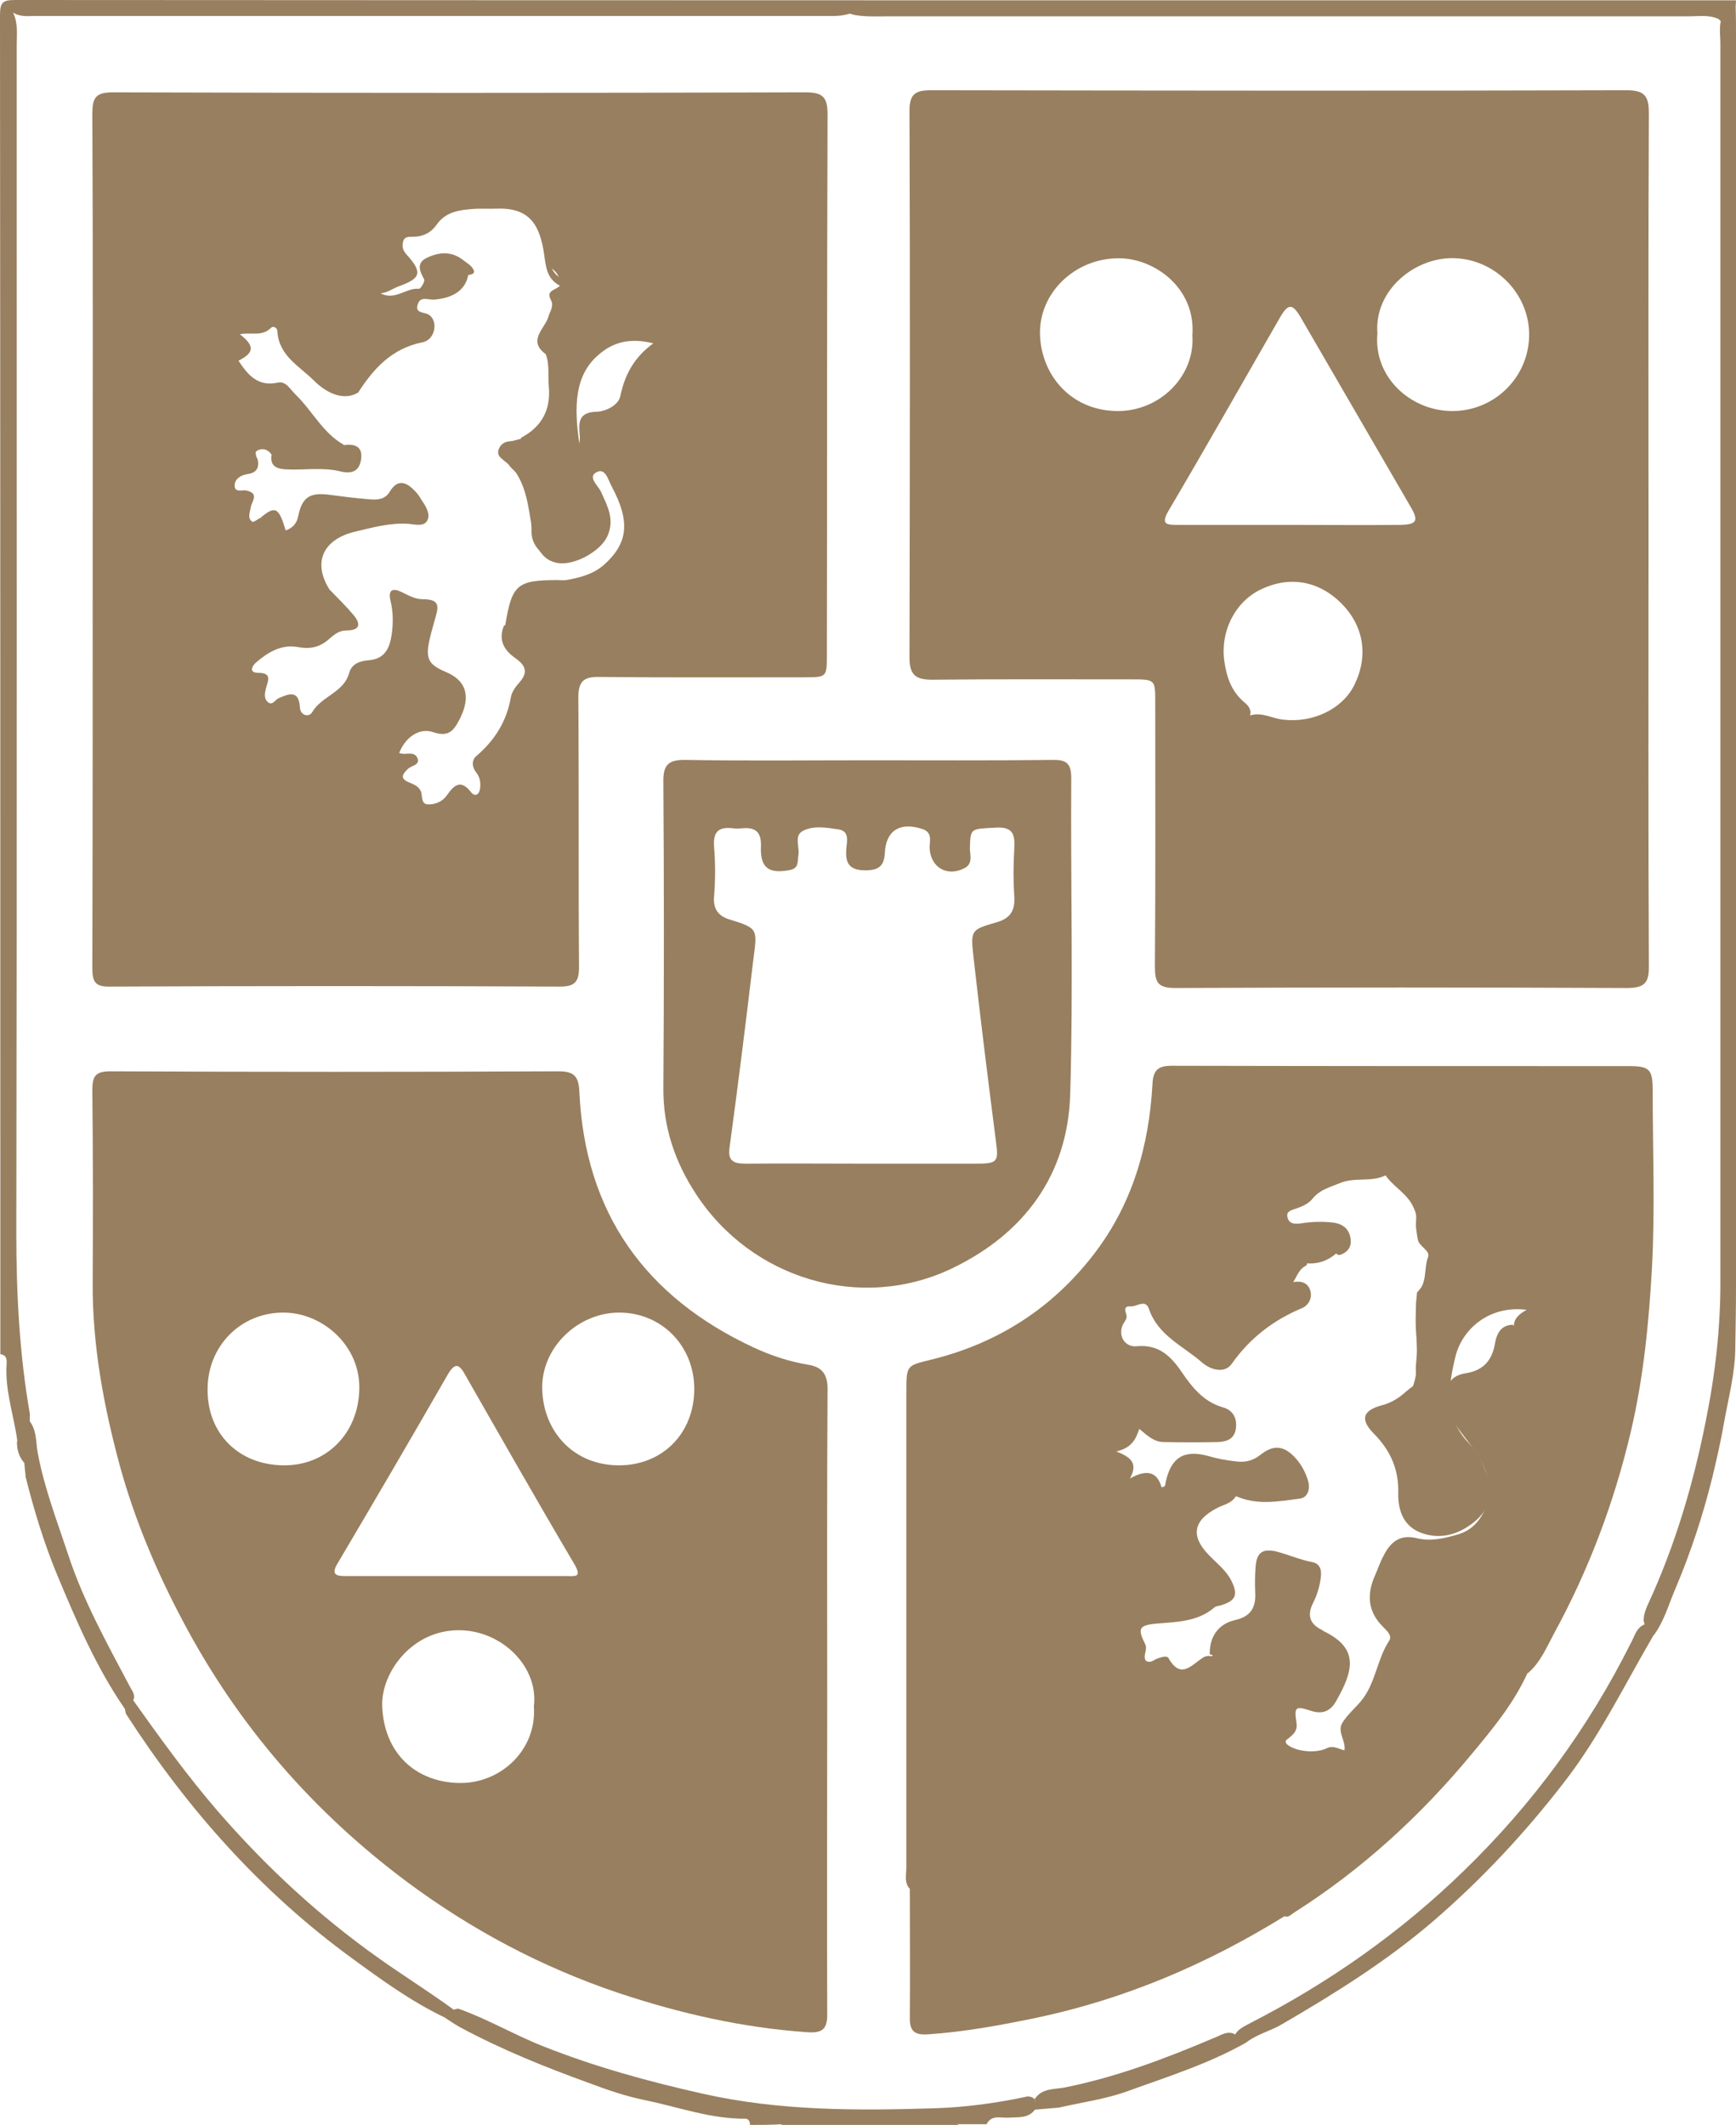 <?xml version="1.0" encoding="utf-8"?>
<!-- Generator: Adobe Illustrator 19.2.1, SVG Export Plug-In . SVG Version: 6.00 Build 0)  -->
<svg version="1.1" id="_x3C_Layer_x3E_" xmlns="http://www.w3.org/2000/svg" xmlns:xlink="http://www.w3.org/1999/xlink" x="0px"
	 y="0px" viewBox="0 0 500.1 612.1" style="enable-background:new 0 0 500.1 612.1;" xml:space="preserve">
<style type="text/css">
	.st0{fill:#987F5F;}
</style>
<g>
	<path class="st0" d="M500.1,0.1c0,0.6-0.1,1.3-0.1,1.9c-1,0.8-2.1,1-3.3,0.8c-3-0.5-6-0.3-9-0.3c-158.3,0-316.7,0-475,0
		c-2.7,0-5.3-0.3-7.9,0.4c-0.5,0.3-1,0.7-1.4,1.2C3.2,4.4,3.1,4.7,2.9,4.9c-0.7,2.5-0.4,5-0.4,7.5c0,117.1,0,234.2,0,351.2
		c0,3,0.5,6-0.7,8.9c-0.4,0.7-1,0.8-1.7,0.6c0-122.9,0-245.9-0.1-368.8C0,0.6,0.9,0,4.4,0C169.6,0.1,334.9,0.1,500.1,0.1z"/>
	<path class="st0" d="M216.1,612.1c-0.1-0.9-0.4-1.8-1.4-1.8c-9.9,0.1-19.1-3.3-28.7-5.3c-5.6-1.1-11.1-3-16.4-5
		c-12.7-4.6-25.1-9.6-37-16c-1.6-0.9-3.1-1.9-4.6-2.9c1-1.3,2.3-2.3,4-2.5c8.5,3,16.2,7.6,24.6,10.9c14.9,5.9,30.2,10.1,45.8,13.6
		c22.2,5,44.6,4.9,67,4.2c8.9-0.3,17.8-1.5,26.6-3.4c0.5,0,1,0.1,1.4,0.3c1.7,0.8,0.1,2.4,0.8,3.4c-1.9,2.7-4.8,2.2-7.5,2.4
		c-2.3,0.2-5-1-6.5,1.9c-2.7,0-5.3,0-8,0c-1.3-0.9-2.8-1-4.3-1c-14.3,0-28.6,0-42.9,0c-1.3,0-2.7,0-3.8,1
		C222.1,612.1,219.1,612.1,216.1,612.1z"/>
	<path class="st0" d="M5,415.1c-1-7.4-3.6-14.5-3.1-22.1c0.1-1.4,0-2.7-1.8-2.9c0-2.7,0-5.3,0-8c2-3.2,0.4-6.9,1.5-10.2
		c0-121.1,0-242.3,0-363.4c0-1.8-0.4-3.7,0.4-5.4l0.1,0c0.7-0.2,1.3,0,1.7,0.6c1.5,3.2,1,6.5,1,9.8c0,113.9,0.1,227.8-0.1,341.7
		c0,17.5,0.9,34.9,3.9,52.1c-0.1,2.2,0.2,4.5-0.4,6.7C7.7,415.8,6.9,417.3,5,415.1z"/>
	<path class="st0" d="M225.1,612.1c0.2-2.2,1.9-1.9,3.4-1.9c14.5,0,28.9,0,43.4,0c1.7,0,3.4,0,4.2,1.9
		C259.1,612.1,242.1,612.1,225.1,612.1z"/>
	<path class="st0" d="M1.9,373c-0.8,3,2.1,6.7-1.8,9.1c0-3,0-6,0-9c0.3,0,0.7,0,1-0.1C1.3,372.6,1.6,372.6,1.9,373z"/>
	<path class="st0" d="M2.9,1.9c1.7-1.2,3.5-0.7,5.3-0.7c161.1,0,322.2,0,483.4,0c2.8,0,5.6,0.5,8.4,0.8c0.1,2.8,0.1,5.7,0.1,8.5
		c0,120,0,239.9,0,359.9c0,5.8-0.1,11.7-0.2,17.5c-2.5,0.1-2.9-1.8-3.1-3.7c-0.3-2.3-0.1-4.7-0.1-7c0-121.4,0-242.8,0-364.2
		c0-2.6,0.9-5.4-1.6-7.5c-2.7-1.3-5.6-0.8-8.4-0.8c-76.9,0-153.7,0-230.6,0c-3.3,0-6.7,0.2-10-0.4c-2.9-1-5.9-0.8-8.9-0.8
		c-75.3,0-150.5,0-225.8,0C8.6,3.5,5.4,4.3,2.9,1.9z"/>
	<path class="st0" d="M497.2,3c1.8,1.4,1,3.4,1,5.1c0,121,0,242,0,363.1c0,4.2,0,8.3,0,12.5c0,1.6-0.3,3.4,1.7,4.2
		c0,7.6-2,14.8-3.3,22.2c-0.9,5.2-2.1,10.3-3.3,15.4c-2.7,10.9-6.2,21.6-10.6,32c-2,4.6-3.3,9.6-6.4,13.7c-1.6-1.1-2.5-2.5-2.8-4.4
		c0-1.7,0.6-3.3,1.3-4.8c7.7-16.7,12.9-34.2,16.5-52.2c2.8-13.7,4.4-27.5,4.3-41.5c0-118.6,0-237.1,0-355.7
		C495.6,9.4,494.8,5.9,497.2,3z"/>
	<path class="st0" d="M473.8,467.9c2.2,0.1,2.3,1.7,2.4,3.4c-8.3,14.2-15.5,29.1-25.7,42.2c-11.2,14.5-23.6,27.8-37.5,39.8
		c-13.5,11.6-28.4,20.9-43.7,29.8c-3.2,1.9-7,2.8-10.1,5.1c-1.5,0.4-3.2,1-3.7-1.4c0.8-2.3,3-3.1,4.8-4.1
		c22.6-11.6,43.2-26.1,61.4-43.8c19.7-19.1,35.8-41,48.1-65.6C470.9,471.4,471.3,468.9,473.8,467.9z"/>
	<path class="st0" d="M356.1,586.2c0.1,2.2,1.8,1.8,3.2,2c-11,6.3-23,10-34.8,14.3c-6.2,2.2-12.9,3.1-19.4,4.6
		c-1.9-2.2-4.9,0-6.8-1.8c-0.1-0.2-0.2-0.3-0.3-0.5c2-3.4,5.9-2.9,8.8-3.5c14.9-3,28.9-8.3,42.8-14.2
		C351.6,586.4,353.7,584.6,356.1,586.2z"/>
	<path class="st0" d="M298.3,605.3c1.9-0.1,3.9-0.1,5.8-0.2c1.7,0,1.2,1,1,2c-2.3,0.2-4.6,0.4-6.9,0.6
		C296.5,606.8,296.8,606.1,298.3,605.3z"/>
	<path class="st0" d="M131.1,579.2c-0.1,2.1-1.7,1.8-3.1,1.9c-9.6-4.6-18.1-10.8-26.6-17c-26.3-19.2-47.5-43.1-65.1-70.4
		c-0.2-0.4-0.2-1-0.3-1.4c-0.3-1.7-1.4-4,2.1-2.9c7.9,11.1,15.8,22.1,24.7,32.4c13.8,15.9,29,30,46.2,42.2
		C116.3,569.2,123.9,573.9,131.1,579.2z"/>
	<path class="st0" d="M38.2,490.1c-2.6-1.1-1.9,1-2.2,2.2c-8.3-12-14-25.4-19.6-38.8c-3.8-9.2-6.7-18.8-9.1-28.4
		c1.1-2.2,1.1-3.1-0.4-3.8c-1.5-1.8-2.1-3.9-2-6.2c1.3,0.5,2.2,0.4,2.1-1.3c0-1.9,0.1-3.9,0.1-5.8c3.7,2.7,3.1,7.1,3.8,10.7
		c1.9,10,5.5,19.4,8.7,29c4.4,13.5,11.3,25.8,17.9,38.3C38.2,487.2,39.2,488.5,38.2,490.1z"/>
	<path class="st0" d="M7,421.3c0.3-0.9,0.1-2.3,1.4-2.3c1.2,0,0.9,1.4,0.7,1.9c-0.6,1.4,1.8,4.1-1.7,4.2
		C7.2,423.8,7.1,422.5,7,421.3z"/>
	<path class="st0" d="M1.9,373l-0.4,0c0,0-0.4,0-0.4,0c0-6.2,0.1-12.3,0.1-18.5c0-115.1,0-230.1,0-345.2C1.2,7.3,0.5,5,2,3.1
		c0,8,0.1,16,0.1,24c0,113.1,0,226.3,0,339.4C2.1,368.7,2,370.8,1.9,373z"/>
	<path class="st0" d="M2.9,1.9C6.1,2,9.2,2,12.4,2c75.9,0,151.9,0,227.8,0c2,0,4-0.4,5.9,0.5c-0.5,1.3-1.6,1.6-2.8,1.8
		c-1.3,0.3-2.6,0.3-4,0.3c-76.6,0-153.1,0-229.7,0C7.4,4.7,5,4.8,3.1,3.1c-0.3,0-0.7,0-1,0C2.3,2.7,2.6,2.3,2.9,1.9z"/>
	<path class="st0" d="M207.4,608.6c3.8-1.2,6.7-0.5,9.5-0.1C214.1,609.4,211.2,609.4,207.4,608.6z"/>
	<path class="st0" d="M291.9,608.5c-2.9,1-5.7,0.7-8.6,0.2C286.1,607.7,289,607.8,291.9,608.5z"/>
	<path class="st0" d="M496.7,395.1c0.5,3,0.9,6-0.2,9.9C495.7,401,495.9,398.1,496.7,395.1z"/>
	<path class="st0" d="M440.1,482c-0.3-1,0-2,0.6-2.8c9.7-14.7,16.8-30.7,22.2-47.3c3.9-11.9,6.5-24.2,8.4-36.7
		c4.2-27.2,1.9-54.4,2.7-81.7c0.1-3.9-1.3-4.7-4.9-4.7c-43.6,0.1-87.3,0.1-130.9,0c-3.9,0-4.9,1.1-5.1,5
		c-1.3,32.8-16.9,56.8-45.6,72.4c-6.1,3.3-12.5,6.1-19.5,6.8c-4,0.4-4.9,2.8-4.9,6.6c0.1,46.3,0.1,92.6,0,138.9c0,1.9,0.9,4-1,5.6
		c-1.7-1.8-1-4.1-1-6.2c0-45.7,0-91.3,0-137c0-7.8,0.1-7.5,7.4-9.3c18.9-4.7,34.6-14.7,46.6-30.3c11.1-14.4,15.9-31.1,16.9-49
		c0.2-4.2,1.7-5.3,5.7-5.3c43.8,0.1,87.6,0.1,131.5,0.1c6,0,6.9,0.9,6.9,7c0,17,0.7,34-0.2,51c-0.9,15.8-2.4,31.6-6.1,47.3
		c-4.8,20.4-12.1,39.8-22.1,58.1C445.5,474.6,443.7,479,440.1,482z"/>
	<path class="st0" d="M370,552c3-4.1,7.7-6.1,11.7-9c22-15.9,40.2-35.4,55.3-57.9c0.8-1.2,1.3-2.7,3-3.1
		c-3.9,8.6-9.9,15.9-15.9,23.1c-14.8,17.9-31.7,33.4-51.4,45.9C371.8,551.6,371.2,552.4,370,552z"/>
	<path class="st0" d="M360.1,206.1c-7-2.5-12.7-13.1-10.8-21.2c2-8.8,6.8-15.1,15.6-18.9c9.8-4.3,25.2,1.5,29.5,14.6
		c3.4,10.5-0.3,22.2-12.5,28.3c-6.5,3.3-12.8,2.5-19.2,0C361.5,208.3,360.5,207.5,360.1,206.1c3.4-1.1,6.4,0.9,9.6,1.2
		c8.3,1,16.8-2.9,20.3-9.7c4.3-8.4,3-17.2-3.6-23.8c-6.6-6.6-15.1-8-23.4-3.9c-7.3,3.6-11.5,12.1-10.3,20.5
		c0.6,4.4,1.9,8.4,5.3,11.5C359.2,202.9,360.7,204.1,360.1,206.1z"/>
	<path class="st0" d="M436.2,383.3c-1.1,2.5-2.5,4.9-3.1,7.8c-1,4.8-4.6,7.6-9.5,8.2c-2.7,0.4-3.5,1.3-3.1,4.3
		c0.6,3.9,2.3,7.1,4.6,10.2c2.7,3.5,5.2,7.1,6.4,11.6c3.3,12.1-5.2,19.9-16.4,21.7c-2.4,0.4-5,0.4-7.5-0.1c-3.7-0.7-5.7,1.1-6.9,4.1
		c-1.1,2.6-2,5.3-2.7,8c-0.9,3.1-0.1,5.7,2.6,7.9c5.3,4.4,5.2,4.6,0.9,10.3c-0.6,0.8-1.4,1.6-1.5,2.5c-0.9,7-4.1,12.5-9.8,16.7
		c-1.1,0.8-1.4,2-0.6,3.5c0.9,1.8,1.4,3.8,1.1,5.8c-0.3,1.7,0.1,4.1-1.9,4.8c-1.7,0.5-2.1-1.7-3.1-2.8c-0.8-1-1.7-2.5-2.9-0.4
		c-1.2,2-3.4,2.6-5.2,3.8c-4.5,2.8-5,2.6-6.3-2.4c-0.3-1.2-0.7-2.2-1.7-2.9c-5.4-3.6-5.4-3.6-0.5-7.7c-1.1-1-3.7-0.8-3-3.2
		c0.8-2.5,2.8-4.2,5.2-5c1.8-0.6,4.1-0.7,5.9-0.3c5.2,1.3,6.5-2.4,7.4-5.9c1.1-3.8,2.1-7.9-3-10.2c-7.2-3.4-8.8-7.5-5.5-15.2
		c1.8-4.1,2.7-6.9-3.6-6.7c-1.8,0.1-3.7-1.3-5.5-2c-3-0.9-3.2,1.3-2.4,2.9c2.4,4.7,0.5,8.8-0.8,13.1l0,0c-1.3,2.5-3.1,4.2-6.2,4
		c-3-0.2-4.3,2-5.8,4l0,0c-1,1.1-0.4,4-3.3,2.8c-0.1-4.9,2.4-8.7,7.2-9.8c4.5-1,6.1-3.5,5.9-7.8c-0.1-2.5-0.1-5,0.1-7.5
		c0.3-4.1,1.9-5.4,5.9-4.5c3.5,0.9,6.9,2.4,10.5,3.1c2.1,0.4,2.7,2.2,2.4,4.3c-0.3,2.7-1.1,5.2-2.3,7.6c-1.6,3.2-1,5.8,2.4,7.5
		c0.3,0.1,0.5,0.4,0.8,0.5c10,4.9,8.7,11.1,3.4,20.3c-1.6,2.7-3.8,3.7-7.2,2.6c-4.5-1.5-4.8-1.1-4.1,3.6c0.4,2.7-1.7,3.7-3.1,5
		c-0.1,0.9,0.4,1.1,0.8,1.4c2.6,1.8,7.9,2.3,11,0.8c1.8-0.9,3.2,0.1,5.1,0.6c0.5-2.8-2.3-5.4-0.5-8.1c1.5-2.3,3.5-4,5.2-6
		c4.3-5.1,4.6-12,8.2-17.5c0.9-1.4-0.6-2.8-1.7-3.9c-4.6-4.5-4.8-9.6-2.3-15.1c0.8-1.8,1.4-3.7,2.4-5.5c2-4,4.8-6.2,9.6-5
		c4,1,8,0,11.8-1.1c7.5-2.1,10.9-11.4,7.5-19.4c-1.6-3.7-4.2-6.8-6.6-10c-2.1-2.8-3.9-5.8-4.2-9.4c-0.3-4.3,1.2-6.9,5.4-7.6
		c5.3-0.8,7.8-3.8,8.6-8.8c0.5-2.7,1.7-5.1,5.1-5.2C436.5,382.3,436.6,382.8,436.2,383.3z"/>
	<path class="st0" d="M373,426.1c-1.1-1.4-1.5-3.1-2.8-4.5c-2.2-2.5-4.1-3-5.7,0c-1.6,2.9-4.1,2.6-6.5,2.4
		c-4.8-0.3-9.6-0.8-14.4-1.1c-3.4-0.2-5.4,1.3-5.4,4.9c0,1.7-0.3,3.4-1.6,4.6c-0.9,0.8-1.8,1.7-3.1,1.3c-1-0.3-1.2-1.5-1.3-2.5
		c-0.2-1.4,0.5-3.3-1.4-3.9c-1.9-0.6-3,1-4.2,2.1c-1,0.8-0.8,3.6-2.9,2.4c-1.5-0.8-1.6-2.8-1.4-4.6c0.2-1.5,0.7-2.9,1-4.5
		c-0.2-0.2-0.4-0.5-0.7-0.5c-1.8-0.6-4.6,0.8-5.1-1.9c-0.5-2.6,1.6-4.2,3.9-5.1c2.6-1,4.4-2.2,2.9-5.5c-0.9-2,0.4-2.7,2.3-2.5
		c0.6,0.1,1.5,0.1,1.9,0.6c5.6,7,13.6,4.7,20.8,5.2c1.5,0.1,3.6,1,4.2-1.4c0.5-2.1-1.1-2.9-2.8-3.5c-6.4-2.2-9.9-7.6-13.6-12.6
		c-3.7-5-8-6.1-13.2-2.6c-2.9,2-3.3,0.9-3.5-1.7c-0.1-1.9,0.6-4.1-2.9-3.6c-2.7,0.3-2.3-1.9-1.4-3.4c1.3-2.1,3.1-3.9,5.6-4.6
		c-0.6-2.4-4.6-0.6-4-3.5c0.7-3,3.5-3.2,6.1-3.1c1,0,2.4,0.2,2.9-0.4c5-5.5,6.3-0.2,7.2,2.8c2.3,8,9.5,10.9,15.1,15.6
		c1.5,1.2,3.7,1.6,5-1c3.6-7,9.4-11.4,16.7-14c1.5-0.6,4-0.4,4.2-2.8c0.2-2.8-3.3-0.9-3.9-2.9c0.3-0.4,0.7-0.7,1.2-0.9
		c2.1-0.5,4.2-0.2,5.1,1.9c1,2.4-0.3,4.7-2.2,5.5c-8.3,3.5-15,8.6-20.3,16.1c-2,2.8-6,1.8-8.6-0.5c-5.4-4.7-12.6-7.7-15.2-15.3
		c-1-3-3.4-0.7-5.2-0.8c-2.2-0.1-1.7,1.1-1.3,2.5c0.3,1-0.5,1.8-1,2.7c-1.5,3.1,0.4,6.6,3.9,6.3c6.3-0.6,9.8,2.7,13,7.4
		c3,4.4,6.3,8.6,11.9,10.2c2.9,0.8,4.2,3.2,3.7,6.3c-0.5,2.9-2.7,3.6-5.2,3.7c-5.2,0.1-10.3,0.1-15.5,0c-2.9,0-4.8-1.9-7.1-3.8
		c-1,3.1-2.3,5.5-6.6,6.5c4,1.6,6.4,3.3,3.9,7.8c4.6-2.6,7.8-2.2,9.1,2.5c1.2,0,1.1-0.8,1.2-1.4c1.5-7.1,5.2-9.5,12.2-7.6
		c2.7,0.8,5.5,1.3,8.3,1.6c2.6,0.3,4.8-0.3,6.9-2c3.8-3,6.8-2.5,10,1c1.7,1.9,2.9,4.1,3.6,6.5c0.7,2.4,0,4.9-2.4,5.2
		c-6.2,0.8-12.4,2-18.5-0.8c0.5-1.9,2.1-1.3,3.2-1.2c4.3,0.1,8.3-1.6,12.5-1.7C372.6,428,373.5,427.5,373,426.1z"/>
	<path class="st0" d="M436.2,383.3c0-0.4-0.1-0.8-0.1-1.2c0-2.5,1.8-3.7,3.7-4.8c-11.2-1.4-18.7,6-20.5,13.4
		c-2.2,8.9-3.3,17.7,4,25.2c2.5,2.6,4.1,6,5.2,9.5c1.6,5.2,0.3,9.7-3.8,13c-4.7,3.8-10.2,5.3-15.9,2.9c-4.6-2-6.1-6.4-6-11.2
		c0.2-6.7-2.2-12.2-6.9-17c-4.2-4.2-3.4-6.8,2.2-8.3c2.7-0.7,4.9-2.1,6.9-3.9c1-0.8,1.9-1.7,3.2-2.1c0.5-0.1,1,0,1.3,0.5
		c-2,4.4-5.4,7.1-10.1,7.8c-3.2,0.5-4,1.5-1.5,3.9c5.2,5,7.7,10.8,7.6,18.2c-0.1,3.8,0.8,8.3,5.2,10c4.3,1.6,11.1-0.4,13.6-3.9
		c2.9-3.9,2.2-8.4,0.2-12.3c-3.1-6-8.2-10.9-9-18c-1.3-12.2,1.4-23.3,12-28.7c5.5-2.8,11.3-1.5,17.1-1.1c1.3,0.1,2.1,1.9,0.4,2.3
		C441.3,378.6,439.5,382,436.2,383.3z"/>
	<path class="st0" d="M372.2,369.9c-0.4,0.1-0.8,0.2-1.2,0.3c-1.5-1.5,0.3-3.6-1.1-5.5c-5.1,2-10.3,2.6-14.4-2.4
		c-0.9-1.1-1.8-2.2-0.7-3.5c1.1-1.3,2.2-0.1,3,0.6c2.1,1.9,4.6,1.9,7.1,1.5c5.5-0.8,6.4-3.2,2.9-7.4c-2.9-3.5-2.3-6.4,2.2-7.5
		c4.5-1.1,6.7-5.2,10.5-6.8c6-2.5,12.2-2.8,18.6-1.9c0.4,0.5,0.4,0.9,0,1.3c-4.1,2-8.8,0.4-13.1,2.2c-2.9,1.2-5.8,1.9-7.9,4.5
		c-1.1,1.4-2.9,2.2-4.6,2.8c-1.3,0.5-3.3,0.7-2.5,2.9c0.6,1.7,2.3,1.6,3.8,1.4c3.1-0.5,6.3-0.6,9.4-0.2c2.3,0.3,4.1,1.5,4.7,3.8
		c0.7,2.6-0.2,4.6-2.9,5.5c-0.9,0.1-1.3-0.6-1.4-1.3c0-0.5,0-1,0.2-1.4c0.8-2.3-0.4-3-2.4-3.2c-1.9-0.2-3.9-0.3-5.7,0.4
		c-0.2,1.4,0.8,1.5,1.4,1.9c2.7,1.3,2.9,2.5,0,3.8c-1.3,0.5-1.4,1.7-1.7,2.8C374.1,365.5,373.5,368,372.2,369.9z"/>
	<path class="st0" d="M373,426.1c2.6,3-0.2,2.6-1.8,2.9c-5,0.8-10.2,0.4-15.2,2c-1.2,2.1-3.5,2.4-5.4,3.4c-6.9,3.6-7.7,8.1-2.3,13.6
		c2.3,2.4,5,4.4,6.5,7.5c1.9,3.9,1.2,5.6-3,6.9c-0.6,0.2-1.4,0.2-1.9,0.6c-4.9,4.2-10.9,4.2-16.9,4.7c-5,0.5-5.3,1.5-3.1,5.9
		c0.8,1.7-0.8,3.3,0.2,4.8c1.3,0.8,2.2-0.2,3.2-0.6c1.1-0.4,2.8-1,3.3-0.2c3.6,6.4,6.7,1.9,10.1-0.2c0.7-0.4,1.6-0.5,2.4-0.3
		c1-1.1,1.9-2.1,2.9-3.2c0.5,2.6-1.1,3.9-3,5.1c-2.3,1.5-4.7,2.8-6.2,5.5c-1.4,2.6-5.1,2-5.8-1c-0.9-4.1-3-3.3-5.3-1.8
		c-4.2,2.8-4.8,0.4-4.8-3.1c0-2.3,0.6-4.7-3-5c-1.4-0.1-2-1.4-1.1-3.1c2.6-4.8,11-8.1,16.4-6.2c1.8,0.6,3.2,0.3,4.6-1
		c1.4-1.4,3-2.4,4.9-3.2c4.5-1.9,4.7-3.1,1.3-6.7c-1.5-1.5-3.4-2.7-4.9-4.2c-5.9-5.7-5.2-11.1,1.6-16c5.4-3.9,11.6-4.3,17.7-5.6
		C367.3,427.4,370.4,427.8,373,426.1z"/>
	<path class="st0" d="M398.9,338.2c0.1-0.3,0.1-0.7,0.2-1c6.1,1,10.6,5.7,11.1,11.9c0.3,4.1,0,8.2,5.3,10c2,0.7,2.4,3.2,0.1,4.7
		c-0.9,0.6-3,1-2,2.1c3.7,4.1-0.2,4.3-2.2,6.5c-2.6,2.9-1.4,7.6-0.6,11.5c1.1,5.3,1.4,10.5-1.2,15.5c-0.2-0.2-0.4-0.3-0.6-0.5
		c-2.3-3.9-0.3-8.1-0.8-12.2c-0.6-4.7-0.4-9.6,0-14.4c3.1-2.7,1.9-6.9,3.2-10.2c0.7-2-2.8-3-3-5.3c-0.7-2.8,0.3-5.8-1-8.5
		C405.7,343.8,401.2,341.9,398.9,338.2z"/>
	<path class="st0" d="M364,466c0.3-4.7,1.5-9.3,0.1-14c-0.8-2.4,0.9-3.3,3.2-2c-1.9,0.4-2.6,1.5-1.6,3.2
		C368.4,457.9,366.6,462,364,466z"/>
	<path class="st0" d="M352.1,474.1c0.6-3.2,2.7-4.9,5.7-4.8c2.9,0.1,4.5-1.6,6.3-3.2c0.5,3.4-2.3,4.7-4.5,4.8
		C356.4,470.9,354.3,472.5,352.1,474.1z"/>
	<path class="st0" d="M406.2,401.2c3.2-6.1,1.5-12.6,2-18.9c0.3-3.7-1.2-7.6,0.9-11.1c-0.7,9.2,1.4,18.5-0.3,27.7
		C407.9,399.6,407,400.4,406.2,401.2z"/>
	<path class="st0" d="M385,361c-2.5,2.2-5.4,3.2-8.7,2.9c-2.5-2.6-2.4-2.7,2.8-4.3c-1.2-1.7-5.7-0.3-4.4-4.3
		c0.6-1.9,7.8-2.2,10.1-0.5c1.7,1.2,3.4,2.7,0.2,4.3c-1.7-1.9-3.5-3.4-6-2.8c1.9,0.9,4,1.7,6,2.9C385.1,359.7,385,360.4,385,361z"/>
	<path class="st0" d="M409.1,357.1c-2.2-3.1-0.6-6.7-1.1-10C410,350.3,408.7,353.8,409.1,357.1z"/>
	<path class="st0" d="M157.2,102c-5.4-3.9-0.1-7.5,0.8-10.8c0.5-1.8,1.7-3,0.6-5c-1.3-2.6,1.5-2.6,2.7-3.9c-3.6-1.9-4-5-4.5-8.7
		c-1.2-8.7-4.1-13.8-13.6-13.5c-2.3,0.1-4.7-0.1-7,0.1c-3.9,0.3-7.8,0.8-10.4,4.5c-1.6,2.3-3.9,3.5-6.9,3.5c-1.1,0-2.5-0.1-2.8,1.5
		c-0.3,1.3-0.1,2.4,1,3.6c4.7,5.2,4.2,6.9-2.3,9.2c-1.6,0.6-3.1,1.8-5.2,2c4.3,2.2,7.4-1.7,11.1-1.3c0.5,0,1.8-2.2,1.5-2.7
		c-1.3-2.4-2.4-4.8,0.9-6.3c3.4-1.6,7-1.9,10.3,0.7c1,0.8,2.3,1.5,2.9,2.6c0.8,1.3-0.4,1.6-1.4,1.7c-3.1-1.9-6-4.7-10.3-2.6
		c0.2,2.3,7.5,1.8,2.5,6.1c3.2,0.4,4.8-3.2,7.8-3.5c-0.8,4.2-4.1,6.6-9.7,7.1c-1.7,0.2-4-1.1-4.8,1.2c-1.1,2.9,1.9,2.3,3.2,3.2
		c2.7,1.8,1.8,7.2-1.9,7.9c-8.9,1.8-14.1,7.6-18.6,14.6c-0.6-0.7-0.5-1.5-0.1-2.3c2.5-6.7,7.9-10.4,14.2-12.8
		c2.4-0.9,4.6-1.8,6.7-3.6c-2.6-2.3-7.6-3.2-4.4-8.5c-5.5,0.1-10.5,2.6-14.9-1.6c-1.4-1.3-2.4-2.7-1.5-4.2c1.4-2.3,2.4,0.3,3.5,0.8
		c3,1.4,5.9,1.1,8.7-0.1c2.9-1.2,4.5-2.6,1.3-5.7c-3.8-3.7-2.5-7.3,2.6-8.7c1.8-0.5,3.5-1.2,4.8-2.5c7.1-7.2,15.6-7.7,24.7-5.1
		c6.5,1.9,9.2,6.9,9.4,13.2c0.1,4,0.7,7.2,4.9,8.7c2.2,0.8,2.6,2.1,0.2,3.4c-1.5,0.8-3,1.7-2.1,3.9c1,1,2.2,2.7,0.7,3.2
		c-4.6,1.8-3.4,5.7-3.9,9C157.9,100.9,157.7,101.5,157.2,102z"/>
	<path class="st0" d="M103,110.8c0,0.8,0.1,1.5,0.1,2.3c-3.5,2.2-8.4,0.8-12.7-3.5c-4.2-4.2-10.1-7.1-10.5-14.2c0-1-1.2-1.6-1.8-1
		c-2.6,2.7-6,1.2-9,1.9c4.3,3.3,4.2,5.3-0.4,7.6c2.7,4.1,5.6,7.6,11.4,6.3c2.3-0.5,3.6,2.1,5.1,3.5c4.8,4.7,7.8,11,13.8,14.4
		c-1.7,1.1-2.7-0.5-4-1.1c-4.3-2.7-6.8-7.1-9.8-11c-3.5-4.6-8.5-5.3-13.3-2c-2.8,1.9-2.6-0.2-2.7-1.8c0-2.3,0.4-4.1-3.3-4.4
		c-3.5-0.3-1.2-2.9-0.2-4.3c1.3-1.9,7.4-2.8,0.7-5.8c-1.4-0.6,0.2-1.9,1.2-2.5c3.1-1.8,7.4-0.1,10.1-3.8c0.6-0.8,3.7,1.8,4,4.1
		c1.1,8.9,9.4,11.3,14.9,16.2C98.2,113.1,101.1,113,103,110.8z"/>
	<path class="st0" d="M75.1,149.1c4.2-3.5,5.2-3,7.2,3.7c2-0.7,3.2-2,3.6-4.1c1.1-5.4,3.3-6.9,8.8-6.2c3.8,0.5,7.6,1,11.4,1.3
		c2.3,0.2,4.7,0.3,6.2-2.2c2.3-3.8,4.8-2.7,7.2-0.2c0.7,0.7,1.3,1.5,1.8,2.4c1.2,1.8,2.7,4,1.9,5.9c-0.8,2.1-3.6,1.4-5.4,1.2
		c-5.4-0.4-10.6,1.1-15.7,2.3c-9.3,2.3-12.1,9.1-7,16.9c-5.7-3-6.9-8.3-2.6-12.8c4.2-4.3,9.5-6.6,15.4-7.2c2.6-0.3,5.3,0,8-0.2
		c1.8-0.2,4.6,1.1,5.1-1.7c0.5-2.6-1.5-4.7-3.4-6.2c-2.1-1.7-3.4-0.3-4.9,1.4c-2.6,3-6.1,3.3-9.6,2c-2.6-1-5.1-1.1-7.8-1.3
		c-4.8-0.4-8.7-0.2-8.5,6.4c0.1,2.4-2.1,4.4-4.5,4.6c-2.7,0.2-2-2.4-2.3-4.1C79.4,147.7,76.8,149.6,75.1,149.1z"/>
	<path class="st0" d="M145.2,180.2c0.3-0.1,0.7-0.1,1-0.1c-0.1,3.7,0.9,6.6,4.3,8.8c3.5,2.2,3.6,5.3,0.6,8.3c-2.5,2.6-3.8,5.7-4,9.4
		c-0.3,4.5-4,6.7-6.7,9.5c-1.8,1.9-4.3,3.5-1.5,6.6c0.5,0.5,0.5,1.6,0.5,2.4c-0.2,2.4,0.9,5.5-2,6.6c-3.5,1.4-2.6-3.1-4.7-4.1
		c-2.4,1.9-4.5,4.1-7.4,5.5c-3.7,1.8-5.7,2-5.7-2.7c0-1.7-0.5-2.7-2.3-3.2c-4.4-1.3-5-2.8-1.6-6.4c1.9-2,0.9-2.6-0.3-3.7
		c1.7,0.3,4.1-0.8,4.9,1.4c0.7,1.9-1.8,2-2.8,3c-1.7,1.6-2.3,2.8,0.4,3.9c1.4,0.6,2.8,1.1,3.4,2.7c0.4,1.3,0,3.5,1.9,3.6
		c2.2,0.1,4.3-0.8,5.6-2.7c2.1-3,4-4.5,6.9-0.8c1.2,1.5,2.4,0.6,2.6-1.1c0.2-1.7,0-3.2-1.2-4.7c-1.1-1.4-1.3-3.4,0.1-4.6
		c5.4-4.6,8.8-10.1,10-17.1c0.3-1.5,1.4-3,2.5-4.2c2.5-2.9,1.7-4.8-1.2-6.9C145.1,187.3,143.5,184.2,145.2,180.2z"/>
	<path class="st0" d="M95.1,127.1c1.3,0.4,2.7,0.7,4,1.1c0,0,0,0,0,0c2,0.7,5.1,0.6,4.4,4c-0.6,3-3,2.9-5.5,2.6
		c-4.9-0.5-9.9-0.3-14.9-0.2c-2.8,0.1-4.4-0.9-4.9-3.7c-1-1.4-2.4-1.9-3.9-1.2c-1.6,0.8-0.1,2,0,3c0.4,2.5-0.8,3.6-3.2,3.9
		c-1.7,0.3-3.4,1.3-3.5,3.1c-0.1,2.4,2.1,1.3,3.4,1.6c3.9,0.9,1.4,3.2,1.2,5c-0.2,1.4-1,3,0.5,4c0.4,0.2,1.6-0.8,2.4-1.2
		c-0.1,2-0.3,4.9-3,3.8c-4.3-1.7-2.7-5.2-1.2-8.1c-0.3-0.3-0.4-0.5-0.5-0.6c-1.8-1.2-5.5,1.1-5.7-2.3c-0.1-3.1,2.4-5.3,5.4-6.5
		c1.4-0.5,3.9-0.5,2.5-3c-0.8-1.5-2.1-2.9,0-4.1c1.9-1,4.4-1,5.6,0.5c5.8,7.6,13.9,2.8,20.8,4.2c0.8,0.2,1.7-0.1,2-1.1
		c0.3-1.3-0.5-1.7-1.5-2C97.7,129.5,95.8,129.1,95.1,127.1z"/>
	<path class="st0" d="M157.2,102c0.6-4.3-1.2-9.4,4.5-11.8c0.1-0.1-0.3-1.5-0.5-2.2c3.3,1.3,2.8,4,0.5,4.9c-2.9,1.1-2.5,2.9-2.7,5
		c-0.6,6.6,1.9,13,0.2,19.6c-1.2,4.5-4.8,8.8-9.1,9.6c0-0.3,0-0.6,0-1c5.9-3.1,8.6-8,8-14.7C157.8,108.3,158.4,105.1,157.2,102z"/>
	<path class="st0" d="M156,159.2c-1.9-1.7-3-3.8-2.9-6.5c0.2-4.6-1.4-9-2.3-13.5c2.4,1.2,2.9,3.7,3,5.8
		C154,149.9,154.6,154.6,156,159.2z"/>
	<path class="st0" d="M148.9,136.3c-0.7-0.7-1.5-1.3-2.1-2.1c-1.1-1.7-4.3-2.4-3-5.1c1.2-2.5,3.9-2,6.2-2c-0.5,0.4-0.9,1-1.4,1.2
		c-3.4,1.2-3.6,2.8-0.8,5C148.8,134,149.4,135,148.9,136.3z"/>
	<path class="st0" d="M385.1,359.1c-3.7,1-5.8-1.5-9.2-4.2C380.3,355.5,384.6,353.1,385.1,359.1L385.1,359.1z"/>
	<path class="st0" d="M78.2,131c1.3,2.5,3.4,3.3,6.1,3.3c4.5,0,8.9,0.1,13.4,0.1c1.9,0,4.3,0.7,5.1-1.9c1-3.2-2.4-2.9-3.7-4.3
		c3.1-0.4,5.5,0.4,4.9,4.2c-0.5,3.3-2.6,4.2-5.9,3.4c-5.2-1.3-10.6-0.3-15.9-0.6C79.4,135,77.8,134.1,78.2,131z"/>
	<path class="st0" d="M135,79c-4.2,5.1-7,6-11.7,3.8c0.9-2.5,3.6-1,4.9-2.4c-0.3-1.6-1.6-1.3-2.7-1.6c-1.2-0.3-3,0.2-2.7-1.9
		c0.2-1.5,1.4-2.4,2.8-2.5C129.5,74.4,133.4,74.5,135,79C135,79,135,79,135,79z"/>
	<g>
		<path class="st0" d="M308.6,224.1c0-4.3-1.5-5.3-5.5-5.2c-17.7,0.2-35.3,0.1-53,0.1c-17.5,0-35,0.2-52.5-0.1
			c-5.1-0.1-6.6,1.4-6.5,6.5c0.2,29.3,0.2,58.7,0,88c-0.1,11.2,3.3,21.2,9.3,30.4c16,24.7,47.7,34.2,74,21.5
			c20.7-10,33.2-26.9,33.9-50.1C309.2,284.8,308.4,254.4,308.6,224.1z M292.2,258.5c0.2,4-1.3,6.1-5.2,7.2c-7.2,2.1-7.4,2.2-6.6,9.6
			c2,17.8,4.2,35.6,6.5,53.4c0.8,6,0.5,6.5-5.7,6.5c-10.8,0-21.7,0-32.5,0c0,0,0,0,0,0c-11.3,0-22.7-0.1-34,0c-3.7,0-5.1-1-4.5-4.9
			c2.4-17.6,4.6-35.3,6.7-52.9c1.2-9.7,1.9-9.9-6.6-12.5c-3.1-0.9-4.9-2.8-4.6-6.6c0.4-4.8,0.4-9.7,0-14.5c-0.3-4.4,1.5-5.7,5.5-5.2
			c0.8,0.1,1.7,0.1,2.5,0c4.1-0.4,5.7,1.2,5.5,5.4c-0.2,6.1,2.4,7.8,8.4,6.6c2.6-0.5,2.1-2.5,2.4-4.2c0.4-2.4-1.3-5.6,1.2-7
			c3.1-1.7,6.9-1,10.3-0.5c3.4,0.5,2.4,3.6,2.3,5.7c-0.4,4.5,1.3,6.2,5.9,6.1c3.8-0.1,5-1.6,5.2-5c0.3-6.5,4.4-9,10.8-6.9
			c3,1,2.1,3.4,2.1,5.4c0.2,5.6,5,8.5,10,5.9c2.6-1.3,1.6-3.8,1.6-5.8c0.2-5.8,0.1-5.5,7.5-5.9c4.9-0.3,5.5,2,5.3,5.9
			C291.9,249.2,291.9,253.9,292.2,258.5z"/>
		<path class="st0" d="M474.9,155.1c0-40.8-0.1-81.7,0.1-122.5c0-5-1.3-6.6-6.4-6.6c-66.8,0.2-133.6,0.1-200.5,0
			c-4.4,0-6.1,1.1-6.1,5.9c0.2,52.5,0.1,105,0,157.5c0,4.7,1.5,6.4,6.4,6.4c19.2-0.2,38.3-0.1,57.5-0.1c6.9,0,6.9,0,6.9,6.7
			c0,25.3,0.1,50.7-0.1,76c0,4.7,0.9,6.2,5.9,6.2c43.3-0.2,86.7-0.2,130,0c5,0,6.5-1.3,6.4-6.4C474.8,237.1,474.9,196.1,474.9,155.1
			z M321.5,118.4c-13.2-0.3-21.5-10.5-21.9-21.9c-0.4-12.2,10.2-22.2,22.8-22.1c10,0,22.1,8.4,21.1,22.2
			C344.3,108.5,333.9,118.7,321.5,118.4z M391.1,198.5c-3.7,6.5-12.9,11.9-22,10c-3-0.7-6-1.4-8.9-2.4l0,0c-5.9-5.6-9.7-12-8.8-20.5
			c0.9-8.5,5.1-14.8,13.1-17.7c9.7-3.5,18.8-0.8,24.7,6.5C394.8,181.4,395.4,190.9,391.1,198.5z M403.4,151.2
			c-10.6,0.1-21.3,0-31.9,0c0,0,0,0,0,0c-10.8,0-21.6,0-32.4,0c-3.3,0-4.7-0.3-2.4-4.2c10.8-18.3,21.3-36.9,31.9-55.3
			c2.5-4.4,3.7-4.4,6.2-0.1c10.6,18.3,21.2,36.5,31.8,54.8C408.7,150.1,408,151.1,403.4,151.2z M440.5,97.1
			c-0.4,11.9-10.2,21.4-22.3,21.3c-12-0.1-22.6-9.9-21.4-22.4c-1-12.6,11.2-22.3,22.7-21.6C431.2,75,440.9,85.1,440.5,97.1z"/>
		<path class="st0" d="M475.1,316c0-7.8,0-7.9-7.6-7.9c-11.2,0-22.3,0-33.5,0c-32,0-64,0-96-0.1c-4,0-5.4,1-5.5,5.3
			c-0.3,14.7-4,28.4-11.8,41.1c-12.2,19.8-29.6,32.5-52.1,38.1c-6.2,1.6-6.5,1.4-6.5,7.8c0,48,0,96,0,143.9c0,12.3,0.1,24.6,0,36.9
			c-0.1,4,1.4,5.2,5.3,4.9c10.4-0.7,20.7-2.6,30.9-4.7c25.7-5.4,49.4-15.5,71.7-29.3c15.8-10.2,30.1-22.1,43.1-35.6
			c10.2-10.5,18.8-22.3,26.9-34.4l0,0c4.2-7.3,8.8-14.4,12.3-22.1c7.1-15.5,12.8-31.5,16.7-48.2c3.8-16.1,5.1-32.4,5.8-48.8
			C475.6,347.3,475.1,331.6,475.1,316z M436.1,382.1c-4.2,1.7-3.6,5.9-4.8,9.2c-1.2,3.5-3.7,5-7.2,5.7c-6.1,1.1-7.5,4.1-5.1,9.9
			c1.8,4.4,5.1,7.7,7.8,11.5c5.4,7.6,5.2,20.5-4,24.5c-4.9,2.2-10.2,2.9-15.5,1.7c-1.7-0.4-3.5-0.9-4.6,0.7
			c-3.8,5.3-7,10.9-6.3,17.7c0.3,2.9,2.6,4.6,4.6,6.3c2,1.7,2.5,3.3,0.5,5.4c-4.2,4.3-3.3,11-7.2,15.4c-0.7,0.7-1.2,1.6-1.9,2.3
			c-3.1,2.9-6.9,5.5-3.3,10.6c0.6,0.9,0.6,2.9-0.5,4.6c-3.2-4.7-5.9-3.5-8.8,0.3c-1,1.3-3,2-5,3.2c-0.4-4.2-1.5-7-6.3-7.6
			c-2-0.3,0.3-2.4,1.5-3.2c4.3-2.7,4.3-3.3-0.4-6c1.8-3,5-4.5,7.5-2.9c4.6,3,6.2,0,8.1-2.9c3.6-5.4,3.9-10.9,0.6-14
			c-1.7-1.7-3.9-3.1-6.1-4c-4.9-1.8-3.4-5.3-2.5-8.6c0.4-1.4,1.5-2.6,1.9-4c1.6-5.9,1.5-5.8-4.6-6.9c-2.1-0.4-4-1.5-6-2.3
			c-3.7-1.4-5.7-0.6-5.4,3.9c0.3,3.1,0.1,6.3,0.1,9.5c0,3.5-1.8,5.5-5.4,6c-5,0.7-7.6,3.6-8.5,9.2c-2.5,1.6-5.3,2.7-6.9,5.5
			c-0.5,0.8-0.8,2.1-2,1.7c-1.2-0.4-1.9-1.4-2.1-2.6c-0.5-4.8-2.7-4-5.7-2.1c-1.1,0.7-2.5,2.3-3.9,0.8c-1.1-1.2-0.7-2.9,0.3-4.2
			c1.8-2.2,0.6-2.8-1.4-3.3c-4.2-0.9-2.4-2.9-0.6-4.2c3.2-2.3,6.8-3.5,10.8-2.8c3.3,0.6,6.2,0.2,8.7-2.4c1.3-1.4,2.9-2.3,4.9-2.3
			c5.1,0,4-3.1,2.4-5.6c-1.5-2.3-3.7-4.3-5.7-6.2c-6.9-6.5-5.8-12.8,3-16.7c1.7-0.7,3.4-1.3,5.1-1.9c5.3,0,10.7,0.1,16-0.1
			c4.1-0.1,4.9-1.7,3.1-5.4c-1.2-2.4-2.3-4.7-4.5-6.4c-2-1.5-4.4-2-5.9-0.1c-4.4,5.8-9.9,3-14.9,2.1c-2.3-0.4-4.5-1.1-6.8-1
			c-3.8,0.2-5.7,2.3-6,6c-0.1,2.3,0.1,4.7-3,5.5c-1.7-1.8,0.4-5.3-2.8-6.4c-3-1-4.3,1.9-6.2,3.1c-1.3-0.4-1-1.4-0.9-2.1
			c1.1-5.8,1.1-5.8-4.5-6.8c-0.2-2.3,1.7-2.7,3.2-3.1c2.6-0.8,4.2-2,3.6-5c-0.2-0.9-0.3-1.7,0.7-2.1c1.1-0.4,2.1,0.1,2.5,1.1
			c1.7,3.9,5.1,3.7,8.5,3.7c4.3-0.1,8.7,0,13,0c2,0,3.7-0.4,3.9-2.8c0.2-2.2-0.4-4.5-2.6-4.8c-7-1.1-10.3-6.5-13.5-11.5
			c-3.2-4.9-7-6.9-12.5-5.8c-2.3,0.5-3.6,0.4-3.4-2.3c0-0.5-0.4-1.5-0.9-1.6c-4.3-1.4-2.4-2.8-0.1-4.3c4.1-2.7,0.1-3.4-1.5-4.9
			c3-2.1,6.8-0.5,9.7-2.8c1-0.8,1.5,1.1,1.8,2.3c2.2,9,10.6,12.1,16.9,17c1.7,1.3,4.7,0.8,6.4-2c3.8-6.3,8.4-11.8,16.4-13
			c0.7-0.1,1.3-1,2.1-1.4c1.9-0.9,3.1-2.4,2.8-4.3c-0.3-2.5-2.8-1.7-4.5-2.1c-0.2-3.1,0.2-5.7,4.1-5.9c2.8-1.2,5.6-2.6,8.7-2.9
			c2.2-1,3.7-2.5,2.9-5c-0.7-2.4-2.7-3.2-5.1-3c-3.1,0.3-6.1-0.5-9.2,0.9c-2.7,1.3-3.9-1.2-4.7-3.5c-1-2.7,0.7-3.3,2.7-3.3
			c1.8,0,3.4-0.8,4.4-2c6.2-7.4,14.6-7.1,23-7c4.3,1.7,7.3,4.8,9.2,9c1.4,3.2-0.5,6.8,1.1,10c0.8,1.3,1.8,2.3,3.2,3
			c0.8,0.3,1.6,1.6,1.3,1.7c-5.3,1.3,1.2,7.1-3.4,8.6c-0.4,0.1-0.8,0.5-1.2,0.8c-1.2,7.4-0.2,14.9-0.4,22.3c-0.1,3-0.7,5.5-2.5,7.8
			c-2.2,2.9-5,4.7-8.7,5c-4,0.3-4.3,2.6-1.8,4.8c6.3,5.6,8.8,12.5,8.6,20.8c-0.1,3.6,1.5,7.1,5,8.4c5.3,2,10.6,0.9,14.9-2.8
			c3-2.6,4.5-6,3.5-10.2c-1.5-6.9-7.7-11.3-9.5-17.8c-3.5-12.3-1.7-27,11.9-32.5c4.2-1.7,8.5-0.6,14-0.9
			C440.5,378.1,437.9,379.6,436.1,382.1z"/>
		<path class="st0" d="M238.4,33c0-5-1.3-6.4-6.4-6.4c-66.5,0.2-133,0.2-199.5,0c-5,0-5.9,1.6-5.9,6.2c0.2,40.8,0.1,81.6,0.1,122.5
			c0,0,0,0,0,0c0,41.2,0,82.3-0.1,123.5c0,3.9,0.7,5.5,5.1,5.4c43.2-0.2,86.3-0.2,129.5,0c4.4,0,5.6-1.3,5.6-5.7
			c-0.2-25.8,0-51.7-0.2-77.5c0-4.6,1.4-6.1,6-6c19.7,0.2,39.3,0.1,59,0.1c6.6,0,6.6,0,6.6-6.6C238.3,136.7,238.2,84.8,238.4,33z
			 M174,162.7c-3.1,2.7-6.9,3.7-10.9,4.4c-0.8,0.1-1.7,0-2.5,0c-11.6,0-13.1,1.3-15,12.7c-1.2,3.9,0.3,6.8,3.4,9.1
			c3.4,2.5,3.6,5.1,0.9,8.4c-1.5,1.8-3,3.9-3.1,6.1c-0.4,5.9-3.9,9.7-7.9,13.3c-1.8,1.7-3.3,3.3-1.1,5.8c1.2,1.4,0.8,3.2,0.7,4.8
			c-0.2,2.7-2.1,3.3-3.6,1.4c-2.6-3.3-4.1-1.6-5.7,0.6c-1.3,1.8-3.3,2.1-5.1,2.9c-1.8,0.8-3.3-0.1-3.6-1.6c-0.5-2.8-2.1-4-4.4-5.3
			c-2.4-1.2-1-3.4,0.4-4.5c3.8-3.1,0.5-3.2-1.5-3.9c1.7-4.4,5.7-7.4,9.8-6c4.4,1.5,5.9-0.4,7.6-3.7c2.8-5.5,2.9-10.8-4.1-13.7
			c-6.1-2.6-6-4.6-3.2-14.4c1.2-4.2,2.1-6.5-3.5-6.5c-2.1,0-4.1-1.2-6-2.1c-2.3-1.1-3.9-0.8-3.1,2.6c0.8,3.2,0.8,6.6,0.3,9.9
			c-0.6,3.9-2.1,6.9-6.7,7.2c-2.3,0.2-4.7,0.9-5.5,3.6c-1.5,5.7-8,6.7-10.7,11.4c-0.9,1.5-3.4,0.9-3.5-1.4c-0.3-5.1-3.1-4-6.1-2.7
			c-1.1,0.5-1.9,2.4-3.3,1c-1-1-0.7-2.5-0.4-3.8c0.6-2.2,1.9-4.5-2.3-4.5c-2.6,0-1.8-1.9-0.5-3c3.5-3,7.4-5.3,12.1-4.4
			c3.7,0.7,6.5-0.1,9.1-2.5c1.4-1.2,2.8-2.3,4.8-2.3c4.3,0,4-2.2,1.9-4.6c-2-2.4-4.3-4.6-6.5-6.9c-6.1-5.3-6-9.1,0.3-14.1
			c5.3-4.2,11.7-5.4,18.3-5.5c0.8,0,1.7,0.2,2.5,0c2-0.5,5,1.5,5.9-1.9c0.6-2.2-3.3-7.7-5.4-8.3c-1.5-0.5-2.6,0.2-3.5,1.3
			c-2.7,3.8-6.1,3.9-10.1,2.6c-3.5-1.2-7.2-1-10.8-0.9c-3.4,0.1-5.8,1.2-5.6,5.3c0.1,1.4-0.6,2.6-1.7,3.5c-1.7,1.5-3.6,1.9-4.1-0.8
			c-0.8-4.2-3-3.6-5.7-2.3l0,0c-0.8,0.9-1.3,2.7-3,1.8c-1.3-0.7-1.4-2.4-0.9-3.6c1.2-2.9,0.6-4.4-2.7-5.4c-3.1-0.9-1.9-3.1-0.1-4.4
			c2.7-1.8,5.9-2.2,5-7.4c-0.4-2.4,3.5-1.3,5.3,0.5c0.6,2.8,2.6,3.5,5.2,3.5c5.1,0.1,10.3-0.4,15.4,0.4c1.7,0.3,3-0.4,3.3-2.2
			c0.4-2.1-0.7-3.1-2.7-3.3c-0.5-0.1-0.9-0.3-1.3-0.6c-4.5-2.2-7.5-5.9-10.2-10c-3.1-4.6-6.5-8.3-12.9-7.5c-4.4,0.6-5.1-4.1-7.5-6.3
			c-0.5-0.4-0.2-1.4,0.4-1.8c3.9-2.3,3.3-4.4-1.2-6.2c4.2-2.5,8.4-0.9,11.7-3.1c1.2-0.8,2,1.5,2.4,3c2.3,9,10.1,12.4,17.1,16.6
			c1.5,0.9,2.9,0,4.2-0.8c3.7-5.3,7.3-10.5,13.7-13.1c2-0.8,4.2-0.8,6-2.2c2.9-2.3,3.1-3.7,0-5.5c-1.8-1-2.9-2-2.5-4.2
			c0.4-2.6,2.5-2.3,4.2-2.5c4-0.5,7.9-1,10.1-5.1c0.2-0.4,0.3-0.9,0.5-1.3c-2.1-3.8-7.1-5.4-10.3-3.2c-1.4,0.9-1.5,1.9-1.2,3.4
			c0.9,3.7-0.3,5.5-4.4,5.8c-2.4,0.2-4.8,1.3-7.3,1.4c-0.8,0-1.8-0.2-2-1.1c-0.3-1.1,0.7-1.5,1.5-1.6c1.9-0.2,3.4-1.3,5.1-1.9
			c3.9-1.3,4.5-3.6,1.7-6.6c-1.2-1.3-2.2-2.4-2.1-4.3c0.1-1.7,0.4-2.9,2.5-2.9c3.4-0.1,6-1.9,8-4.5c1.5-2,3.5-2.6,5.9-3.2
			c4.1-1.1,8.2-1.2,12.4-1c7.9,0.5,12.8,5.5,13.3,13.5c0.1,1.7-0.7,4.1,0.4,4.8c5.1,3.1,2.3,7.7,2.4,11.6c0.1,2.6-2.4,4.5-3.2,7.1
			c-0.8,2.4-0.6,4.2,0.9,6c0.4,4.4,1.1,8.7,0.5,13.2c-0.7,5.5-3.4,9.1-8.1,11.4c-8,2-8.1,2.1-2.9,8.9c3.8,5,4.3,11,5.3,16.8
			c1.1,6.2,3.2,9.6,7.6,10.3c4.9,0.7,12.2-3.5,14.1-7.6c2.3-4.9,0.1-8.8-1.8-13c-0.8-1.7-3.8-4.1-1.4-5.5c2.7-1.6,3.5,2.2,4.5,4
			C181.6,150.2,181,156.4,174,162.7z M178.7,114.1c-0.6,2.8-4.4,4.4-6.7,4.5c-5.5,0.1-5.3,3.2-5,6.8c0.1,0.8,0,1.6-0.1,2.4
			c-1.6-10.8-1.3-19.6,5.3-25.4c4.2-3.8,9.2-5.2,16-3.5C182.7,102.9,180,107.9,178.7,114.1z"/>
		<path class="st0" d="M238.3,490.1c0-30-0.1-60,0.1-90c0-4.5-1.8-6.4-5.7-7c-5.4-0.9-10.5-2.6-15.5-4.9
			c-31.4-14.6-48.7-38.9-50.3-73.7c-0.2-4.6-1.6-5.9-6.1-5.9c-43,0.2-86,0.2-129,0c-4.4,0-5.2,1.5-5.2,5.4c0.2,18.5,0.2,37,0.1,55.5
			c-0.1,18.1,3.2,35.7,7.9,53c4.3,15.5,10.5,30.2,18.1,44.5c15.9,30.1,37.6,55,64.7,75.2c18.6,13.8,38.8,24.5,60.8,31.9
			c17.7,5.9,35.7,10,54.4,11.3c4.3,0.3,5.8-0.9,5.7-5.4C238.2,550,238.3,520.1,238.3,490.1z M81.7,422.1c-12.9-0.1-22-9.1-21.9-21.9
			c0-12.5,9.6-22.2,22-22.1c11.4,0.1,22.2,9.8,21.7,22.4C103.1,412.9,94.1,422.2,81.7,422.1z M132.1,513.6
			c-12.3-0.3-21.5-8.5-22-22.2c-0.3-9.4,8.3-21.7,21.9-21.8c12.4-0.1,23.2,10.4,21.8,21.9C154.7,504.2,144.1,513.9,132.1,513.6z
			 M163.5,454c-10.7,0-21.3,0-32,0c-10.7,0-21.3,0-32,0c-2.4,0-4.2-0.3-2.4-3.4c10.7-18.1,21.3-36.2,31.8-54.5
			c2.2-3.8,3.4-3.2,5.2,0.1c10.4,18.2,20.8,36.5,31.5,54.6C167.6,454.4,165.7,454,163.5,454z M178.1,422.1
			c-12.8-0.1-21.5-9.6-21.9-21.8c-0.4-12,10.2-22.2,22.2-22.2c12.2,0,21.6,9.6,21.6,22C200,412.9,190.8,422.2,178.1,422.1z"/>
	</g>
</g>
</svg>

